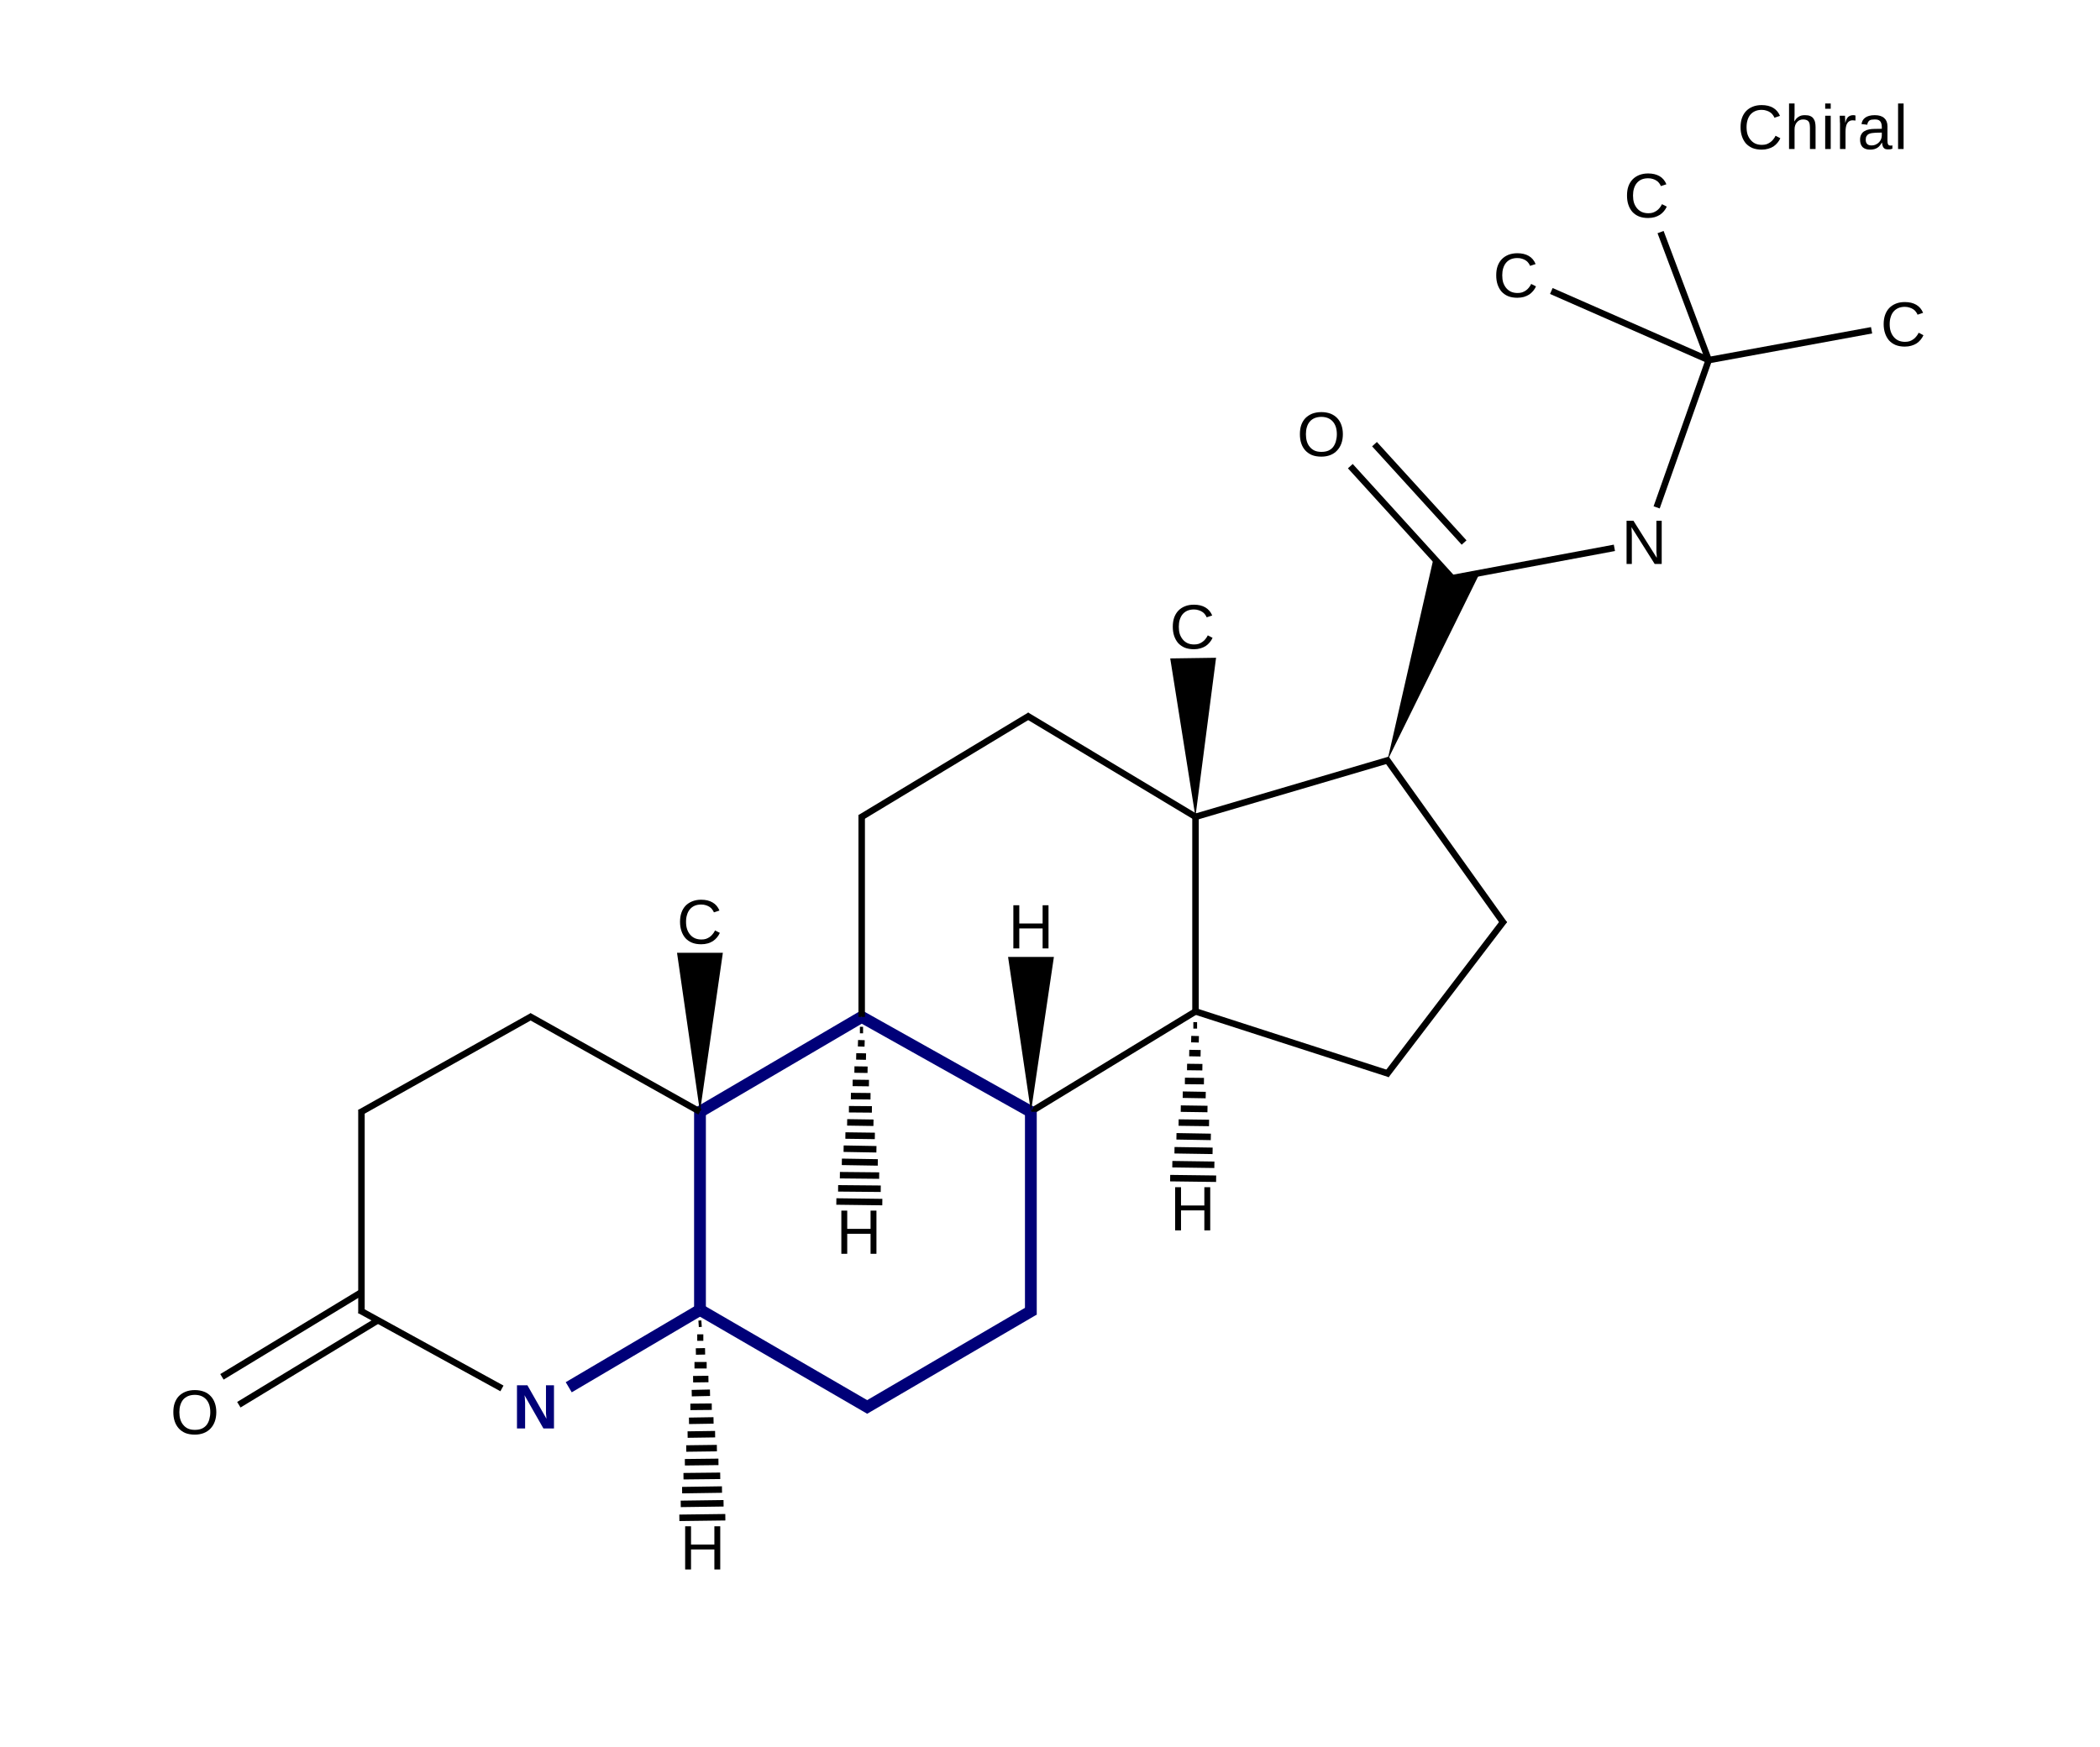 <?xml version="1.0" encoding="UTF-8"?>
<svg xmlns="http://www.w3.org/2000/svg" xmlns:xlink="http://www.w3.org/1999/xlink" width="185.6pt" height="154.4pt" viewBox="0 0 185.6 154.4" version="1.1">
<g id="surface1477">
<path style=" stroke:none;fill-rule:nonzero;fill:rgb(0%,0%,0%);fill-opacity:1;" d="M 155.699 9.711 C 155.48 9.711 155.289 9.75 155.125 9.82 C 154.957 9.895 154.812 10 154.699 10.133 C 154.59 10.266 154.508 10.426 154.449 10.613 C 154.391 10.801 154.363 11.012 154.363 11.242 C 154.363 11.473 154.391 11.688 154.449 11.879 C 154.516 12.07 154.605 12.234 154.723 12.367 C 154.836 12.508 154.977 12.617 155.145 12.695 C 155.32 12.77 155.508 12.805 155.719 12.805 C 155.871 12.805 156.004 12.785 156.121 12.75 C 156.242 12.707 156.355 12.648 156.457 12.574 C 156.559 12.504 156.645 12.422 156.719 12.324 C 156.797 12.234 156.867 12.125 156.926 12 L 157.348 12.219 C 157.285 12.363 157.199 12.496 157.098 12.617 C 156.996 12.742 156.875 12.852 156.742 12.945 C 156.602 13.031 156.449 13.102 156.273 13.148 C 156.102 13.199 155.906 13.227 155.699 13.227 C 155.387 13.227 155.117 13.176 154.883 13.086 C 154.652 12.984 154.457 12.848 154.297 12.672 C 154.148 12.492 154.031 12.281 153.953 12.043 C 153.871 11.801 153.832 11.531 153.832 11.242 C 153.832 10.945 153.871 10.676 153.953 10.438 C 154.039 10.195 154.16 9.988 154.32 9.82 C 154.477 9.656 154.672 9.523 154.906 9.43 C 155.137 9.336 155.398 9.289 155.699 9.289 C 156.102 9.289 156.438 9.371 156.707 9.527 C 156.98 9.688 157.184 9.926 157.316 10.242 L 156.828 10.406 C 156.789 10.312 156.742 10.227 156.676 10.145 C 156.617 10.059 156.539 9.988 156.449 9.93 C 156.352 9.863 156.242 9.812 156.121 9.777 C 155.996 9.734 155.855 9.711 155.699 9.711 Z M 155.699 9.711 "/>
<path style=" stroke:none;fill-rule:nonzero;fill:rgb(0%,0%,0%);fill-opacity:1;" d="M 158.586 10.742 C 158.641 10.641 158.699 10.559 158.758 10.492 C 158.824 10.422 158.891 10.363 158.965 10.32 C 159.043 10.27 159.129 10.23 159.215 10.211 C 159.305 10.188 159.414 10.18 159.527 10.18 C 159.715 10.18 159.867 10.203 159.984 10.254 C 160.105 10.305 160.203 10.379 160.266 10.469 C 160.336 10.566 160.391 10.676 160.418 10.809 C 160.445 10.93 160.461 11.066 160.461 11.219 L 160.461 13.172 L 159.965 13.172 L 159.965 11.305 C 159.965 11.184 159.953 11.074 159.941 10.98 C 159.926 10.887 159.898 10.812 159.855 10.754 C 159.812 10.688 159.75 10.641 159.672 10.613 C 159.59 10.578 159.488 10.559 159.367 10.559 C 159.25 10.559 159.145 10.578 159.051 10.621 C 158.957 10.664 158.879 10.727 158.812 10.809 C 158.746 10.879 158.695 10.969 158.66 11.078 C 158.621 11.188 158.605 11.305 158.605 11.438 L 158.605 13.172 L 158.117 13.172 L 158.117 9.148 L 158.605 9.148 L 158.605 10.188 C 158.605 10.254 158.602 10.316 158.594 10.371 C 158.594 10.434 158.59 10.488 158.586 10.535 C 158.586 10.586 158.586 10.629 158.586 10.664 C 158.586 10.703 158.586 10.727 158.586 10.742 Z M 158.586 10.742 "/>
<path style=" stroke:none;fill-rule:nonzero;fill:rgb(0%,0%,0%);fill-opacity:1;" d="M 161.312 9.613 L 161.312 9.148 L 161.801 9.148 L 161.801 9.613 Z M 161.312 13.172 L 161.312 10.23 L 161.801 10.23 L 161.801 13.172 Z M 161.312 13.172 "/>
<path style=" stroke:none;fill-rule:nonzero;fill:rgb(0%,0%,0%);fill-opacity:1;" d="M 162.621 13.172 L 162.621 10.914 C 162.621 10.859 162.613 10.797 162.609 10.73 C 162.609 10.664 162.609 10.605 162.609 10.547 C 162.609 10.488 162.605 10.434 162.598 10.383 C 162.598 10.328 162.598 10.273 162.598 10.23 L 163.066 10.23 C 163.066 10.273 163.066 10.328 163.066 10.383 C 163.07 10.434 163.078 10.488 163.078 10.547 C 163.078 10.598 163.078 10.652 163.078 10.711 C 163.082 10.762 163.086 10.805 163.086 10.84 L 163.098 10.84 C 163.125 10.727 163.156 10.629 163.195 10.547 C 163.238 10.461 163.285 10.391 163.336 10.34 C 163.395 10.293 163.457 10.25 163.531 10.223 C 163.602 10.195 163.691 10.18 163.793 10.18 C 163.828 10.18 163.863 10.184 163.902 10.188 C 163.938 10.195 163.965 10.203 163.988 10.211 L 163.988 10.656 C 163.957 10.648 163.922 10.645 163.879 10.645 C 163.836 10.641 163.785 10.633 163.727 10.633 C 163.617 10.633 163.523 10.66 163.445 10.711 C 163.363 10.762 163.297 10.828 163.25 10.914 C 163.199 11.004 163.164 11.109 163.141 11.242 C 163.121 11.367 163.109 11.5 163.109 11.641 L 163.109 13.172 Z M 162.621 13.172 "/>
<path style=" stroke:none;fill-rule:nonzero;fill:rgb(0%,0%,0%);fill-opacity:1;" d="M 165.285 13.227 C 164.988 13.227 164.766 13.148 164.613 13 C 164.465 12.84 164.395 12.625 164.395 12.348 C 164.395 12.16 164.43 12.004 164.504 11.879 C 164.574 11.75 164.668 11.652 164.785 11.59 C 164.906 11.516 165.047 11.465 165.199 11.438 C 165.352 11.41 165.504 11.395 165.664 11.395 L 166.316 11.383 L 166.316 11.219 C 166.316 11.098 166.301 10.996 166.273 10.914 C 166.25 10.828 166.211 10.762 166.164 10.711 C 166.113 10.652 166.047 10.613 165.969 10.59 C 165.887 10.566 165.797 10.559 165.688 10.559 C 165.59 10.559 165.504 10.566 165.426 10.578 C 165.352 10.586 165.289 10.609 165.23 10.645 C 165.18 10.684 165.137 10.73 165.102 10.797 C 165.062 10.855 165.039 10.93 165.035 11.023 L 164.523 10.969 C 164.539 10.855 164.57 10.75 164.621 10.656 C 164.672 10.562 164.746 10.48 164.84 10.406 C 164.934 10.336 165.047 10.281 165.188 10.242 C 165.332 10.199 165.5 10.18 165.699 10.18 C 166.066 10.18 166.344 10.266 166.531 10.438 C 166.719 10.605 166.816 10.848 166.816 11.164 L 166.816 12.434 C 166.816 12.582 166.832 12.688 166.871 12.758 C 166.906 12.832 166.977 12.867 167.086 12.867 C 167.113 12.867 167.141 12.867 167.164 12.867 C 167.191 12.863 167.219 12.855 167.25 12.848 L 167.25 13.148 C 167.184 13.172 167.121 13.184 167.066 13.195 C 167.004 13.199 166.941 13.203 166.871 13.203 C 166.773 13.203 166.695 13.195 166.629 13.172 C 166.566 13.145 166.512 13.105 166.469 13.051 C 166.43 13.004 166.402 12.941 166.383 12.867 C 166.359 12.797 166.344 12.711 166.336 12.609 L 166.316 12.609 C 166.266 12.703 166.207 12.789 166.141 12.867 C 166.082 12.941 166.012 13.008 165.926 13.062 C 165.844 13.113 165.75 13.156 165.645 13.184 C 165.539 13.211 165.422 13.227 165.285 13.227 Z M 165.395 12.855 C 165.547 12.855 165.68 12.828 165.797 12.77 C 165.918 12.715 166.016 12.641 166.09 12.555 C 166.168 12.465 166.223 12.375 166.262 12.27 C 166.297 12.164 166.316 12.062 166.316 11.969 L 166.316 11.719 L 165.785 11.73 C 165.668 11.738 165.555 11.746 165.449 11.762 C 165.34 11.777 165.242 11.805 165.156 11.848 C 165.074 11.891 165.008 11.957 164.961 12.043 C 164.914 12.125 164.895 12.227 164.895 12.359 C 164.895 12.52 164.938 12.641 165.023 12.727 C 165.109 12.812 165.234 12.855 165.395 12.855 Z M 165.395 12.855 "/>
<path style=" stroke:none;fill-rule:nonzero;fill:rgb(0%,0%,0%);fill-opacity:1;" d="M 167.754 13.172 L 167.754 9.148 L 168.242 9.148 L 168.242 13.172 Z M 167.754 13.172 "/>
<path style=" stroke:none;fill-rule:nonzero;fill:rgb(0%,0%,0%);fill-opacity:1;" d="M 105.52 53.871 C 105.301 53.871 105.109 53.91 104.941 53.98 C 104.773 54.055 104.633 54.16 104.52 54.293 C 104.41 54.426 104.328 54.586 104.27 54.773 C 104.211 54.961 104.184 55.172 104.184 55.402 C 104.184 55.633 104.211 55.848 104.27 56.043 C 104.336 56.23 104.426 56.395 104.543 56.531 C 104.656 56.668 104.797 56.777 104.965 56.855 C 105.137 56.93 105.328 56.965 105.539 56.965 C 105.691 56.965 105.824 56.945 105.941 56.91 C 106.062 56.867 106.176 56.809 106.277 56.734 C 106.379 56.664 106.465 56.582 106.539 56.484 C 106.617 56.395 106.684 56.285 106.746 56.16 L 107.168 56.379 C 107.102 56.523 107.02 56.656 106.918 56.777 C 106.816 56.902 106.695 57.012 106.559 57.105 C 106.422 57.191 106.266 57.262 106.094 57.309 C 105.922 57.359 105.727 57.387 105.52 57.387 C 105.207 57.387 104.934 57.336 104.703 57.246 C 104.473 57.145 104.277 57.008 104.117 56.832 C 103.965 56.652 103.852 56.441 103.77 56.203 C 103.691 55.961 103.652 55.691 103.652 55.402 C 103.652 55.105 103.691 54.836 103.77 54.598 C 103.859 54.355 103.98 54.148 104.141 53.98 C 104.297 53.816 104.492 53.684 104.727 53.59 C 104.957 53.496 105.219 53.449 105.52 53.449 C 105.922 53.449 106.258 53.531 106.527 53.688 C 106.801 53.848 107.004 54.086 107.137 54.402 L 106.648 54.566 C 106.609 54.473 106.559 54.387 106.496 54.305 C 106.434 54.219 106.359 54.148 106.266 54.09 C 106.172 54.023 106.062 53.977 105.941 53.938 C 105.816 53.895 105.676 53.871 105.52 53.871 Z M 105.52 53.871 "/>
<path style=" stroke:none;fill-rule:nonzero;fill:rgb(0%,0%,0%);fill-opacity:1;" d="M 61.969 79.953 C 61.754 79.953 61.559 79.988 61.395 80.059 C 61.227 80.133 61.086 80.238 60.973 80.375 C 60.863 80.504 60.777 80.664 60.723 80.852 C 60.66 81.043 60.633 81.25 60.633 81.48 C 60.633 81.715 60.66 81.926 60.723 82.121 C 60.785 82.312 60.875 82.473 60.992 82.609 C 61.105 82.746 61.246 82.855 61.418 82.934 C 61.59 83.008 61.781 83.043 61.992 83.043 C 62.145 83.043 62.277 83.027 62.395 82.988 C 62.516 82.945 62.625 82.891 62.73 82.816 C 62.828 82.746 62.918 82.66 62.988 82.566 C 63.07 82.473 63.137 82.367 63.195 82.242 L 63.621 82.457 C 63.555 82.605 63.469 82.738 63.371 82.859 C 63.266 82.984 63.148 83.094 63.012 83.184 C 62.875 83.27 62.719 83.344 62.543 83.391 C 62.371 83.441 62.18 83.465 61.969 83.465 C 61.656 83.465 61.387 83.418 61.156 83.324 C 60.922 83.227 60.727 83.086 60.57 82.914 C 60.418 82.734 60.301 82.523 60.223 82.285 C 60.141 82.039 60.102 81.773 60.102 81.48 C 60.102 81.188 60.141 80.918 60.223 80.68 C 60.309 80.434 60.43 80.23 60.59 80.059 C 60.75 79.895 60.945 79.766 61.176 79.672 C 61.406 79.578 61.672 79.527 61.969 79.527 C 62.375 79.527 62.711 79.609 62.98 79.77 C 63.254 79.926 63.457 80.168 63.586 80.484 L 63.098 80.645 C 63.059 80.555 63.012 80.469 62.945 80.387 C 62.887 80.301 62.812 80.23 62.719 80.168 C 62.625 80.105 62.516 80.055 62.395 80.016 C 62.27 79.973 62.129 79.953 61.969 79.953 Z M 61.969 79.953 "/>
<path style=" stroke:none;fill-rule:nonzero;fill:rgb(0%,0%,0%);fill-opacity:1;" d="M 146.242 49.848 L 144.191 46.594 C 144.195 46.68 144.203 46.766 144.203 46.852 C 144.207 46.926 144.215 47.004 144.215 47.094 C 144.219 47.172 144.223 47.242 144.223 47.309 L 144.223 49.848 L 143.758 49.848 L 143.758 46.027 L 144.363 46.027 L 146.426 49.305 C 146.426 49.305 146.422 49.215 146.418 49.035 C 146.41 48.965 146.398 48.883 146.395 48.797 C 146.395 48.703 146.395 48.617 146.395 48.535 L 146.395 46.027 L 146.863 46.027 L 146.863 49.848 Z M 146.242 49.848 "/>
<path style=" stroke:none;fill-rule:nonzero;fill:rgb(0%,0%,0%);fill-opacity:1;" d="M 118.684 38.379 C 118.684 38.676 118.641 38.949 118.555 39.191 C 118.465 39.438 118.34 39.648 118.172 39.82 C 118.012 39.996 117.816 40.129 117.578 40.223 C 117.344 40.316 117.078 40.363 116.785 40.363 C 116.465 40.363 116.188 40.316 115.949 40.223 C 115.715 40.121 115.52 39.984 115.363 39.812 C 115.203 39.633 115.082 39.422 115.004 39.18 C 114.922 38.938 114.887 38.668 114.887 38.379 C 114.887 38.082 114.922 37.816 115.004 37.574 C 115.09 37.332 115.215 37.125 115.375 36.957 C 115.539 36.793 115.738 36.66 115.969 36.566 C 116.207 36.477 116.48 36.426 116.785 36.426 C 117.09 36.426 117.359 36.477 117.598 36.566 C 117.836 36.66 118.035 36.797 118.195 36.969 C 118.352 37.137 118.473 37.336 118.555 37.574 C 118.641 37.816 118.684 38.082 118.684 38.379 Z M 118.152 38.379 C 118.152 38.148 118.121 37.938 118.066 37.75 C 118.004 37.562 117.918 37.402 117.805 37.273 C 117.688 37.137 117.543 37.031 117.371 36.957 C 117.203 36.887 117.008 36.848 116.785 36.848 C 116.559 36.848 116.359 36.887 116.188 36.957 C 116.012 37.031 115.867 37.137 115.754 37.273 C 115.645 37.402 115.559 37.562 115.504 37.75 C 115.445 37.938 115.418 38.148 115.418 38.379 C 115.418 38.613 115.445 38.824 115.504 39.02 C 115.559 39.207 115.648 39.371 115.766 39.508 C 115.879 39.645 116.02 39.754 116.188 39.832 C 116.359 39.906 116.559 39.941 116.785 39.941 C 117.023 39.941 117.23 39.906 117.402 39.832 C 117.578 39.754 117.719 39.645 117.824 39.508 C 117.934 39.363 118.012 39.199 118.066 39.008 C 118.121 38.812 118.152 38.605 118.152 38.379 Z M 118.152 38.379 "/>
<path style=" stroke:none;fill-rule:nonzero;fill:rgb(0%,0%,47.059%);fill-opacity:1;" d="M 48.027 126.262 L 46.355 123.324 C 46.367 123.406 46.379 123.484 46.387 123.562 C 46.391 123.629 46.398 123.699 46.398 123.777 C 46.402 123.859 46.41 123.938 46.41 124.008 L 46.41 126.262 L 45.691 126.262 L 45.691 122.445 L 46.613 122.445 L 48.297 125.406 C 48.289 125.336 48.281 125.254 48.277 125.168 C 48.266 125.098 48.258 125.016 48.254 124.93 C 48.254 124.844 48.254 124.754 48.254 124.656 L 48.254 122.445 L 48.961 122.445 L 48.961 126.262 Z M 48.027 126.262 "/>
<path style=" stroke:none;fill-rule:nonzero;fill:rgb(0%,0%,0%);fill-opacity:1;" d="M 134.102 22.809 C 133.887 22.809 133.695 22.844 133.527 22.914 C 133.359 22.988 133.219 23.094 133.105 23.23 C 132.996 23.359 132.914 23.52 132.855 23.707 C 132.797 23.898 132.77 24.105 132.77 24.336 C 132.77 24.57 132.797 24.781 132.855 24.977 C 132.922 25.168 133.012 25.328 133.125 25.465 C 133.242 25.602 133.383 25.711 133.551 25.789 C 133.723 25.863 133.914 25.898 134.125 25.898 C 134.277 25.898 134.41 25.883 134.527 25.844 C 134.648 25.801 134.762 25.742 134.863 25.672 C 134.965 25.602 135.051 25.516 135.125 25.422 C 135.203 25.328 135.27 25.219 135.328 25.098 L 135.754 25.312 C 135.688 25.461 135.605 25.594 135.504 25.715 C 135.398 25.84 135.281 25.949 135.145 26.039 C 135.008 26.125 134.852 26.195 134.68 26.246 C 134.504 26.293 134.312 26.32 134.102 26.32 C 133.793 26.32 133.52 26.273 133.289 26.18 C 133.055 26.082 132.859 25.941 132.703 25.77 C 132.551 25.59 132.434 25.379 132.355 25.141 C 132.273 24.895 132.238 24.625 132.238 24.336 C 132.238 24.039 132.273 23.773 132.355 23.535 C 132.441 23.289 132.566 23.082 132.727 22.914 C 132.883 22.75 133.078 22.621 133.312 22.523 C 133.543 22.434 133.805 22.383 134.102 22.383 C 134.508 22.383 134.844 22.465 135.113 22.621 C 135.387 22.781 135.59 23.02 135.719 23.34 L 135.23 23.5 C 135.195 23.41 135.145 23.324 135.082 23.242 C 135.02 23.152 134.945 23.082 134.852 23.023 C 134.758 22.957 134.648 22.91 134.527 22.871 C 134.402 22.828 134.262 22.809 134.102 22.809 Z M 134.102 22.809 "/>
<path style=" stroke:none;fill-rule:nonzero;fill:rgb(0%,0%,0%);fill-opacity:1;" d="M 145.66 15.758 C 145.445 15.758 145.254 15.793 145.086 15.863 C 144.918 15.938 144.777 16.043 144.664 16.18 C 144.555 16.309 144.473 16.469 144.414 16.656 C 144.355 16.848 144.328 17.055 144.328 17.285 C 144.328 17.52 144.355 17.73 144.414 17.926 C 144.48 18.117 144.57 18.277 144.684 18.414 C 144.801 18.551 144.941 18.66 145.109 18.738 C 145.281 18.812 145.473 18.848 145.684 18.848 C 145.836 18.848 145.969 18.832 146.086 18.793 C 146.207 18.75 146.32 18.691 146.422 18.621 C 146.523 18.551 146.609 18.465 146.684 18.371 C 146.762 18.277 146.828 18.168 146.887 18.047 L 147.312 18.262 C 147.246 18.41 147.164 18.543 147.062 18.664 C 146.961 18.789 146.84 18.895 146.703 18.988 C 146.566 19.074 146.41 19.145 146.238 19.195 C 146.062 19.242 145.871 19.27 145.66 19.27 C 145.352 19.27 145.078 19.223 144.848 19.129 C 144.613 19.031 144.418 18.891 144.262 18.719 C 144.109 18.539 143.992 18.328 143.914 18.09 C 143.832 17.844 143.797 17.574 143.797 17.285 C 143.797 16.988 143.832 16.723 143.914 16.484 C 144 16.238 144.125 16.031 144.285 15.863 C 144.441 15.699 144.637 15.57 144.871 15.473 C 145.102 15.383 145.363 15.332 145.66 15.332 C 146.066 15.332 146.402 15.414 146.672 15.57 C 146.945 15.73 147.148 15.969 147.277 16.289 L 146.789 16.449 C 146.754 16.359 146.703 16.27 146.641 16.191 C 146.578 16.102 146.504 16.031 146.41 15.973 C 146.316 15.906 146.207 15.859 146.086 15.82 C 145.961 15.777 145.82 15.758 145.66 15.758 Z M 145.66 15.758 "/>
<path style=" stroke:none;fill-rule:nonzero;fill:rgb(0%,0%,0%);fill-opacity:1;" d="M 168.348 27.121 C 168.133 27.121 167.938 27.16 167.773 27.23 C 167.605 27.305 167.465 27.41 167.352 27.543 C 167.242 27.676 167.156 27.836 167.102 28.023 C 167.039 28.211 167.012 28.422 167.012 28.652 C 167.012 28.883 167.039 29.098 167.102 29.293 C 167.164 29.48 167.254 29.645 167.371 29.781 C 167.484 29.918 167.625 30.027 167.793 30.105 C 167.969 30.18 168.16 30.215 168.371 30.215 C 168.523 30.215 168.656 30.195 168.77 30.16 C 168.895 30.117 169.004 30.059 169.109 29.984 C 169.207 29.914 169.297 29.832 169.367 29.734 C 169.445 29.645 169.516 29.535 169.574 29.41 L 169.996 29.629 C 169.934 29.773 169.848 29.906 169.75 30.027 C 169.645 30.152 169.527 30.262 169.391 30.355 C 169.25 30.441 169.098 30.512 168.922 30.559 C 168.75 30.609 168.559 30.637 168.348 30.637 C 168.035 30.637 167.766 30.586 167.535 30.496 C 167.301 30.395 167.105 30.258 166.949 30.082 C 166.797 29.902 166.68 29.691 166.602 29.453 C 166.52 29.211 166.48 28.941 166.48 28.652 C 166.48 28.355 166.52 28.086 166.602 27.848 C 166.688 27.605 166.809 27.398 166.969 27.23 C 167.129 27.066 167.324 26.934 167.555 26.84 C 167.785 26.746 168.051 26.699 168.348 26.699 C 168.754 26.699 169.09 26.781 169.359 26.938 C 169.633 27.098 169.836 27.336 169.965 27.652 L 169.477 27.816 C 169.438 27.723 169.391 27.637 169.324 27.555 C 169.266 27.469 169.188 27.398 169.098 27.34 C 169.004 27.273 168.895 27.227 168.77 27.188 C 168.648 27.145 168.504 27.121 168.348 27.121 Z M 168.348 27.121 "/>
<path style=" stroke:none;fill-rule:nonzero;fill:rgb(0%,0%,0%);fill-opacity:1;" d="M 19.117 124.824 C 19.117 125.121 19.074 125.391 18.988 125.637 C 18.902 125.883 18.773 126.094 18.609 126.266 C 18.449 126.438 18.25 126.574 18.012 126.668 C 17.777 126.758 17.516 126.809 17.219 126.809 C 16.898 126.809 16.621 126.758 16.383 126.668 C 16.148 126.566 15.953 126.43 15.797 126.254 C 15.637 126.074 15.516 125.863 15.438 125.625 C 15.355 125.383 15.32 125.113 15.32 124.824 C 15.32 124.527 15.355 124.258 15.438 124.02 C 15.527 123.777 15.648 123.57 15.809 123.402 C 15.973 123.238 16.172 123.105 16.406 123.012 C 16.645 122.918 16.914 122.871 17.219 122.871 C 17.523 122.871 17.793 122.918 18.031 123.012 C 18.273 123.105 18.469 123.238 18.629 123.414 C 18.785 123.582 18.906 123.781 18.988 124.02 C 19.074 124.258 19.117 124.527 19.117 124.824 Z M 18.586 124.824 C 18.586 124.594 18.555 124.383 18.5 124.195 C 18.441 124.008 18.352 123.848 18.238 123.715 C 18.121 123.582 17.977 123.477 17.805 123.402 C 17.637 123.332 17.441 123.293 17.219 123.293 C 16.992 123.293 16.797 123.332 16.621 123.402 C 16.449 123.477 16.301 123.582 16.188 123.715 C 16.078 123.848 15.996 124.008 15.938 124.195 C 15.879 124.383 15.852 124.594 15.852 124.824 C 15.852 125.055 15.879 125.27 15.938 125.465 C 15.996 125.652 16.082 125.816 16.199 125.949 C 16.312 126.09 16.453 126.199 16.621 126.277 C 16.797 126.352 16.992 126.387 17.219 126.387 C 17.457 126.387 17.664 126.352 17.836 126.277 C 18.012 126.199 18.152 126.09 18.262 125.949 C 18.371 125.809 18.449 125.641 18.5 125.453 C 18.555 125.258 18.586 125.047 18.586 124.824 Z M 18.586 124.824 "/>
<path style=" stroke:none;fill-rule:nonzero;fill:rgb(0%,0%,0%);fill-opacity:1;" d="M 106.441 108.754 L 106.441 106.988 L 104.379 106.988 L 104.379 108.754 L 103.859 108.754 L 103.859 104.938 L 104.379 104.938 L 104.379 106.555 L 106.441 106.555 L 106.441 104.938 L 106.961 104.938 L 106.961 108.754 Z M 106.441 108.754 "/>
<path style=" stroke:none;fill-rule:nonzero;fill:rgb(0%,0%,0%);fill-opacity:1;" d="M 92.148 83.832 L 92.148 82.066 L 90.086 82.066 L 90.086 83.832 L 89.562 83.832 L 89.562 80.016 L 90.086 80.016 L 90.086 81.629 L 92.148 81.629 L 92.148 80.016 L 92.668 80.016 L 92.668 83.832 Z M 92.148 83.832 "/>
<path style=" stroke:none;fill-rule:nonzero;fill:rgb(0%,0%,0%);fill-opacity:1;" d="M 76.941 110.824 L 76.941 109.055 L 74.879 109.055 L 74.879 110.824 L 74.359 110.824 L 74.359 107.008 L 74.879 107.008 L 74.879 108.621 L 76.941 108.621 L 76.941 107.008 L 77.461 107.008 L 77.461 110.824 Z M 76.941 110.824 "/>
<path style=" stroke:none;fill-rule:nonzero;fill:rgb(0%,0%,0%);fill-opacity:1;" d="M 63.137 138.727 L 63.137 136.957 L 61.074 136.957 L 61.074 138.727 L 60.555 138.727 L 60.555 134.91 L 61.074 134.91 L 61.074 136.523 L 63.137 136.523 L 63.137 134.91 L 63.656 134.91 L 63.656 138.727 Z M 63.137 138.727 "/>
<path style="fill:none;stroke-width:0.033;stroke-linecap:butt;stroke-linejoin:miter;stroke:rgb(0%,0%,0%);stroke-opacity:1;stroke-miterlimit:10;" d="M 5.093 4.154 L 4.255 4.665 " transform="matrix(17.365,0,0,17.356,17.22,17.304)"/>
<path style="fill:none;stroke-width:0.033;stroke-linecap:butt;stroke-linejoin:miter;stroke:rgb(0%,0%,0%);stroke-opacity:1;stroke-miterlimit:10;" d="M 5.093 4.154 L 5.093 3.163 " transform="matrix(17.365,0,0,17.356,17.22,17.304)"/>
<path style="fill:none;stroke-width:0.033;stroke-linecap:butt;stroke-linejoin:miter;stroke:rgb(0%,0%,0%);stroke-opacity:1;stroke-miterlimit:10;" d="M 5.093 4.154 L 6.081 4.473 " transform="matrix(17.365,0,0,17.356,17.22,17.304)"/>
<path style="fill:none;stroke-width:0.06;stroke-linecap:butt;stroke-linejoin:miter;stroke:rgb(0%,0%,47.059%);stroke-opacity:1;stroke-miterlimit:10;" d="M 4.255 4.665 L 3.394 4.182 " transform="matrix(17.365,0,0,17.356,17.22,17.304)"/>
<path style="fill:none;stroke-width:0.06;stroke-linecap:butt;stroke-linejoin:miter;stroke:rgb(0%,0%,47.059%);stroke-opacity:1;stroke-miterlimit:10;" d="M 4.255 4.665 L 4.255 5.698 " transform="matrix(17.365,0,0,17.356,17.22,17.304)"/>
<path style="fill:none;stroke-width:0.033;stroke-linecap:butt;stroke-linejoin:miter;stroke:rgb(0%,0%,0%);stroke-opacity:1;stroke-miterlimit:10;" d="M 5.093 3.163 L 6.081 2.872 " transform="matrix(17.365,0,0,17.356,17.22,17.304)"/>
<path style="fill:none;stroke-width:0.033;stroke-linecap:butt;stroke-linejoin:miter;stroke:rgb(0%,0%,0%);stroke-opacity:1;stroke-miterlimit:10;" d="M 5.093 3.163 L 4.233 2.646 " transform="matrix(17.365,0,0,17.356,17.22,17.304)"/>
<path style=" stroke:none;fill-rule:nonzero;fill:rgb(0%,0%,0%);fill-opacity:1;" d="M 105.652 72.195 L 107.477 58.141 L 103.426 58.199 "/>
<path style="fill:none;stroke-width:0.033;stroke-linecap:butt;stroke-linejoin:miter;stroke:rgb(0%,0%,0%);stroke-opacity:1;stroke-miterlimit:10;" d="M 6.063 4.479 L 6.666 3.689 " transform="matrix(17.365,0,0,17.356,17.22,17.304)"/>
<path style="fill:none;stroke-width:0.06;stroke-linecap:butt;stroke-linejoin:miter;stroke:rgb(0%,0%,47.059%);stroke-opacity:1;stroke-miterlimit:10;" d="M 3.394 4.182 L 2.571 4.665 " transform="matrix(17.365,0,0,17.356,17.22,17.304)"/>
<path style="fill:none;stroke-width:0.033;stroke-linecap:butt;stroke-linejoin:miter;stroke:rgb(0%,0%,0%);stroke-opacity:1;stroke-miterlimit:10;" d="M 3.394 4.182 L 3.394 3.153 " transform="matrix(17.365,0,0,17.356,17.22,17.304)"/>
<path style="fill:none;stroke-width:0.06;stroke-linecap:butt;stroke-linejoin:miter;stroke:rgb(0%,0%,47.059%);stroke-opacity:1;stroke-miterlimit:10;" d="M 4.27 5.672 L 3.407 6.177 " transform="matrix(17.365,0,0,17.356,17.22,17.304)"/>
<path style=" stroke:none;fill-rule:nonzero;fill:rgb(0%,0%,0%);fill-opacity:1;" d="M 122.625 67.211 L 130.867 50.484 L 128.398 50.945 L 126.746 49.133 "/>
<path style="fill:none;stroke-width:0.06;stroke-linecap:butt;stroke-linejoin:miter;stroke:rgb(0%,0%,47.059%);stroke-opacity:1;stroke-miterlimit:10;" d="M 2.571 4.665 L 2.571 5.674 " transform="matrix(17.365,0,0,17.356,17.22,17.304)"/>
<path style="fill:none;stroke-width:0.033;stroke-linecap:butt;stroke-linejoin:miter;stroke:rgb(0%,0%,0%);stroke-opacity:1;stroke-miterlimit:10;" d="M 2.571 4.665 L 1.701 4.177 " transform="matrix(17.365,0,0,17.356,17.22,17.304)"/>
<path style=" stroke:none;fill-rule:nonzero;fill:rgb(0%,0%,0%);fill-opacity:1;" d="M 61.863 98.277 L 63.887 84.219 L 59.836 84.219 "/>
<path style="fill:none;stroke-width:0.033;stroke-linecap:butt;stroke-linejoin:miter;stroke:rgb(0%,0%,0%);stroke-opacity:1;stroke-miterlimit:10;" d="M 6.39 1.949 L 7.225 1.793 " transform="matrix(17.365,0,0,17.356,17.22,17.304)"/>
<path style="fill:none;stroke-width:0.033;stroke-linecap:butt;stroke-linejoin:miter;stroke:rgb(0%,0%,0%);stroke-opacity:1;stroke-miterlimit:10;" d="M 6.399 1.947 L 5.881 1.377 " transform="matrix(17.365,0,0,17.356,17.22,17.304)"/>
<path style="fill:none;stroke-width:0.033;stroke-linecap:butt;stroke-linejoin:miter;stroke:rgb(0%,0%,0%);stroke-opacity:1;stroke-miterlimit:10;" d="M 6.46 1.766 L 6.004 1.265 " transform="matrix(17.365,0,0,17.356,17.22,17.304)"/>
<path style="fill:none;stroke-width:0.06;stroke-linecap:butt;stroke-linejoin:miter;stroke:rgb(0%,0%,47.059%);stroke-opacity:1;stroke-miterlimit:10;" d="M 2.571 5.674 L 1.903 6.068 " transform="matrix(17.365,0,0,17.356,17.22,17.304)"/>
<path style="fill:none;stroke-width:0.033;stroke-linecap:butt;stroke-linejoin:miter;stroke:rgb(0%,0%,0%);stroke-opacity:1;stroke-miterlimit:10;" d="M 1.717 4.177 L 0.839 4.67 " transform="matrix(17.365,0,0,17.356,17.22,17.304)"/>
<path style="fill:none;stroke-width:0.033;stroke-linecap:butt;stroke-linejoin:miter;stroke:rgb(0%,0%,0%);stroke-opacity:1;stroke-miterlimit:10;" d="M 7.44 1.587 L 7.705 0.837 " transform="matrix(17.365,0,0,17.356,17.22,17.304)"/>
<path style="fill:none;stroke-width:0.033;stroke-linecap:butt;stroke-linejoin:miter;stroke:rgb(0%,0%,0%);stroke-opacity:1;stroke-miterlimit:10;" d="M 1.563 6.074 L 0.839 5.676 " transform="matrix(17.365,0,0,17.356,17.22,17.304)"/>
<path style="fill:none;stroke-width:0.033;stroke-linecap:butt;stroke-linejoin:miter;stroke:rgb(0%,0%,0%);stroke-opacity:1;stroke-miterlimit:10;" d="M 7.705 0.837 L 6.904 0.485 " transform="matrix(17.365,0,0,17.356,17.22,17.304)"/>
<path style="fill:none;stroke-width:0.033;stroke-linecap:butt;stroke-linejoin:miter;stroke:rgb(0%,0%,0%);stroke-opacity:1;stroke-miterlimit:10;" d="M 7.705 0.837 L 7.46 0.185 " transform="matrix(17.365,0,0,17.356,17.22,17.304)"/>
<path style="fill:none;stroke-width:0.033;stroke-linecap:butt;stroke-linejoin:miter;stroke:rgb(0%,0%,0%);stroke-opacity:1;stroke-miterlimit:10;" d="M 7.705 0.837 L 8.534 0.685 " transform="matrix(17.365,0,0,17.356,17.22,17.304)"/>
<path style="fill:none;stroke-width:0.033;stroke-linecap:butt;stroke-linejoin:miter;stroke:rgb(0%,0%,0%);stroke-opacity:1;stroke-miterlimit:10;" d="M 0.848 5.584 L 0.138 6.015 " transform="matrix(17.365,0,0,17.356,17.22,17.304)"/>
<path style="fill:none;stroke-width:0.033;stroke-linecap:butt;stroke-linejoin:miter;stroke:rgb(0%,0%,0%);stroke-opacity:1;stroke-miterlimit:10;" d="M 0.932 5.727 L 0.224 6.157 " transform="matrix(17.365,0,0,17.356,17.22,17.304)"/>
<path style="fill:none;stroke-width:0.033;stroke-linecap:butt;stroke-linejoin:miter;stroke:rgb(0%,0%,0%);stroke-opacity:1;stroke-miterlimit:10;" d="M 6.063 2.866 L 6.665 3.709 " transform="matrix(17.365,0,0,17.356,17.22,17.304)"/>
<path style="fill:none;stroke-width:0.033;stroke-linecap:butt;stroke-linejoin:miter;stroke:rgb(0%,0%,0%);stroke-opacity:1;stroke-miterlimit:10;" d="M 4.25 2.646 L 3.386 3.168 " transform="matrix(17.365,0,0,17.356,17.22,17.304)"/>
<path style="fill:none;stroke-width:0.06;stroke-linecap:butt;stroke-linejoin:miter;stroke:rgb(0%,0%,47.059%);stroke-opacity:1;stroke-miterlimit:10;" d="M 3.437 6.177 L 2.571 5.674 " transform="matrix(17.365,0,0,17.356,17.22,17.304)"/>
<path style="fill:none;stroke-width:0.033;stroke-linecap:butt;stroke-linejoin:miter;stroke:rgb(0%,0%,0%);stroke-opacity:1;stroke-miterlimit:10;" d="M 0.848 4.656 L 0.848 5.691 " transform="matrix(17.365,0,0,17.356,17.22,17.304)"/>
<path style="fill:none;stroke-width:0.033;stroke-linecap:butt;stroke-linejoin:miter;stroke:rgb(0%,0%,0%);stroke-opacity:1;stroke-miterlimit:10;" d="M 5.082 4.225 L 5.101 4.225 M 5.071 4.295 L 5.11 4.296 M 5.061 4.366 L 5.119 4.367 M 5.05 4.437 L 5.128 4.438 M 5.039 4.508 L 5.136 4.509 M 5.028 4.578 L 5.145 4.58 M 5.018 4.649 L 5.154 4.651 M 5.007 4.72 L 5.162 4.722 M 4.996 4.79 L 5.171 4.793 M 4.986 4.861 L 5.18 4.864 M 4.975 4.932 L 5.189 4.935 M 4.964 5.003 L 5.198 5.006 " transform="matrix(17.365,0,0,17.356,17.22,17.304)"/>
<path style=" stroke:none;fill-rule:nonzero;fill:rgb(0%,0%,0%);fill-opacity:1;" d="M 91.117 98.277 L 93.145 84.582 L 89.094 84.582 "/>
<path style="fill:none;stroke-width:0.033;stroke-linecap:butt;stroke-linejoin:miter;stroke:rgb(0%,0%,0%);stroke-opacity:1;stroke-miterlimit:10;" d="M 3.385 4.249 L 3.401 4.249 M 3.375 4.316 L 3.409 4.317 M 3.366 4.383 L 3.416 4.384 M 3.357 4.45 L 3.424 4.451 M 3.348 4.518 L 3.431 4.519 M 3.339 4.585 L 3.439 4.586 M 3.329 4.652 L 3.446 4.653 M 3.32 4.719 L 3.454 4.721 M 3.311 4.786 L 3.461 4.788 M 3.302 4.853 L 3.469 4.856 M 3.293 4.92 L 3.476 4.923 M 3.283 4.988 L 3.483 4.99 M 3.274 5.055 L 3.491 5.057 M 3.265 5.122 L 3.499 5.125 " transform="matrix(17.365,0,0,17.356,17.22,17.304)"/>
<path style="fill:none;stroke-width:0.033;stroke-linecap:butt;stroke-linejoin:miter;stroke:rgb(0%,0%,0%);stroke-opacity:1;stroke-miterlimit:10;" d="M 2.564 5.745 L 2.579 5.744 M 2.557 5.815 L 2.588 5.815 M 2.55 5.886 L 2.597 5.885 M 2.543 5.956 L 2.605 5.956 M 2.536 6.027 L 2.614 6.026 M 2.529 6.098 L 2.622 6.096 M 2.522 6.168 L 2.631 6.167 M 2.515 6.239 L 2.64 6.237 M 2.508 6.309 L 2.648 6.307 M 2.501 6.38 L 2.657 6.378 M 2.494 6.45 L 2.665 6.448 M 2.487 6.521 L 2.674 6.519 M 2.48 6.592 L 2.683 6.589 M 2.473 6.662 L 2.691 6.659 M 2.466 6.733 L 2.7 6.73 " transform="matrix(17.365,0,0,17.356,17.22,17.304)"/>
</g>
</svg>
